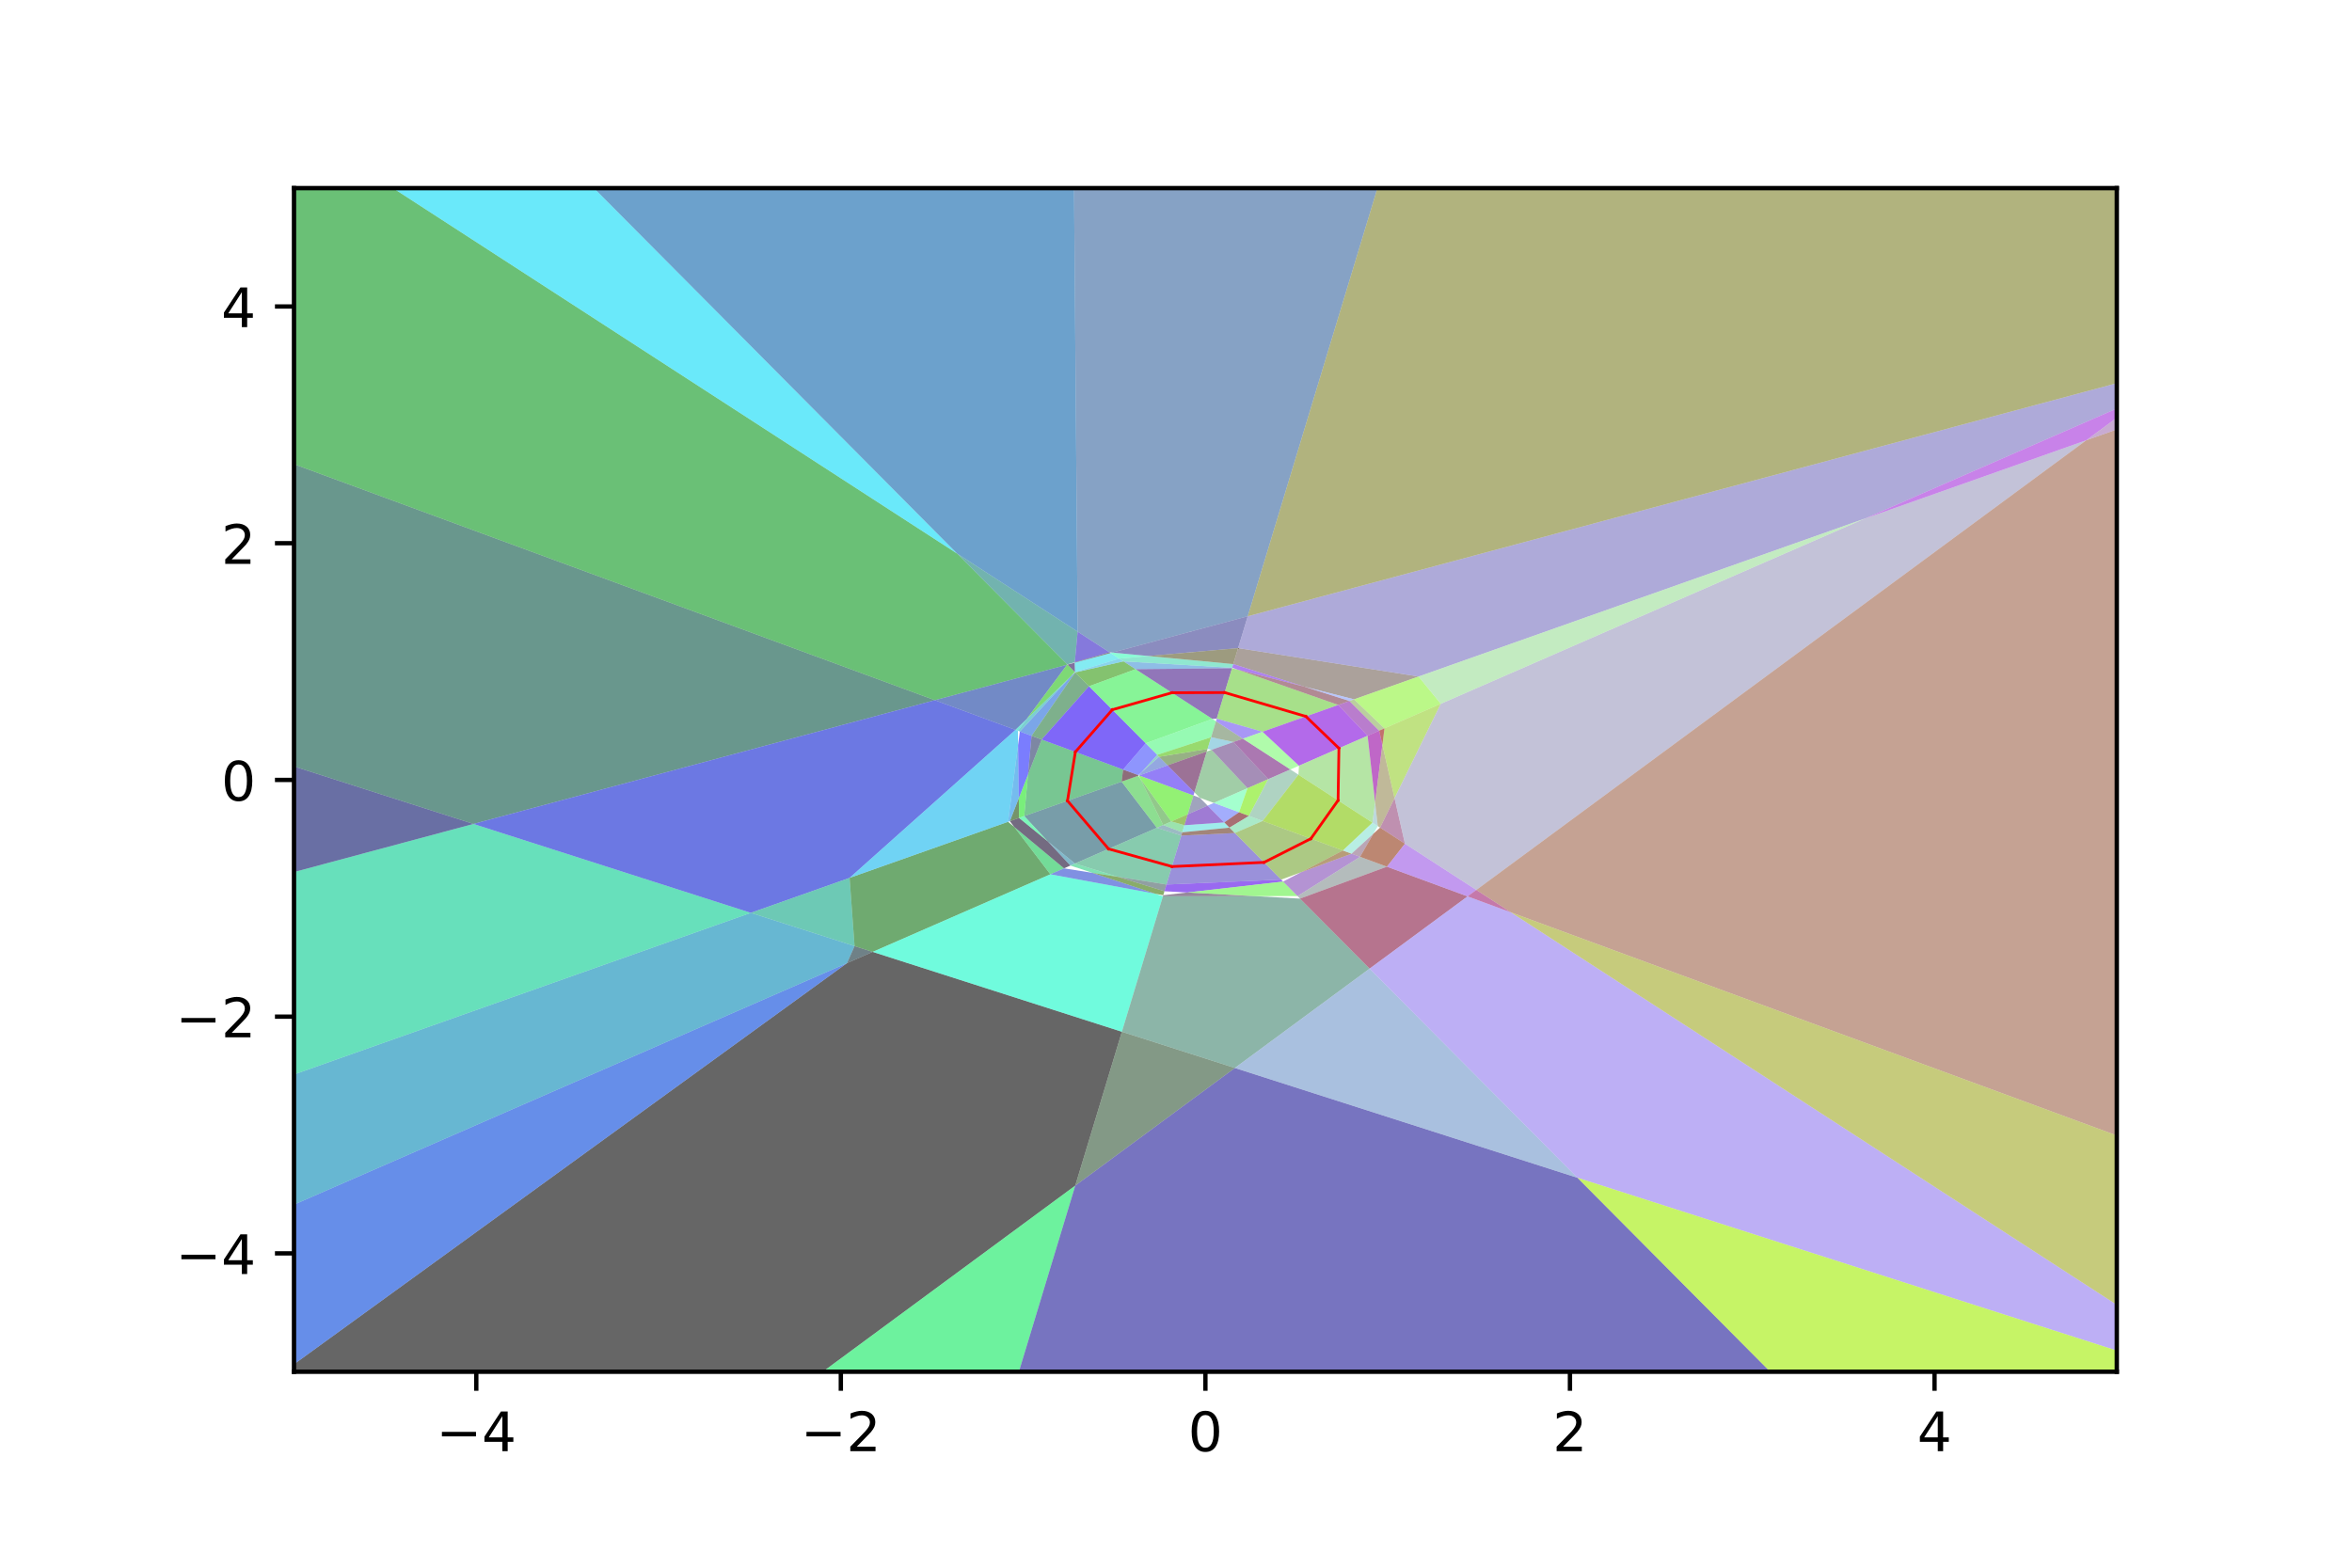 <?xml version="1.0" encoding="utf-8" standalone="no"?>
<!DOCTYPE svg PUBLIC "-//W3C//DTD SVG 1.1//EN"
  "http://www.w3.org/Graphics/SVG/1.1/DTD/svg11.dtd">
<!-- Created with matplotlib (http://matplotlib.org/) -->
<svg height="288pt" version="1.1" viewBox="0 0 432 288" width="432pt" xmlns="http://www.w3.org/2000/svg" xmlns:xlink="http://www.w3.org/1999/xlink">
 <defs>
  <style type="text/css">
*{stroke-linecap:butt;stroke-linejoin:round;}
  </style>
 </defs>
 <g id="figure_1">
  <g id="patch_1">
   <path d="M 0 288 
L 432 288 
L 432 0 
L 0 0 
z
" style="fill:#ffffff;"/>
  </g>
  <g id="axes_1">
   <g id="patch_2">
    <path d="M 54 252 
L 388.8 252 
L 388.8 34.56 
L 54 34.56 
z
" style="fill:#ffffff;"/>
   </g>
   <g id="patch_3">
    <path clip-path="url(#pe4b08cd97a)" d="M 54 252 
L 54 250.624 
L 155.578 176.931 
L 160.29 174.873 
L 206.06 189.545 
L 197.498 217.811 
L 151.131 252 
z
" style="opacity:0.6;stroke-dasharray:0,0;stroke-dashoffset:0;"/>
   </g>
   <g id="patch_4">
    <path clip-path="url(#pe4b08cd97a)" d="M 54 250.624 
L 54 221.305 
L 155.578 176.931 
z
" style="fill:#0143da;opacity:0.6;stroke-dasharray:0,0;stroke-dashoffset:0;"/>
   </g>
   <g id="patch_5">
    <path clip-path="url(#pe4b08cd97a)" d="M 54 221.305 
L 54 197.396 
L 137.905 167.697 
L 156.961 173.806 
L 155.578 176.931 
z
" style="fill:#0287b4;opacity:0.6;stroke-dasharray:0,0;stroke-dashoffset:0;"/>
   </g>
   <g id="patch_6">
    <path clip-path="url(#pe4b08cd97a)" d="M 54 197.396 
L 54 160.205 
L 86.956 151.365 
L 137.905 167.697 
z
" style="fill:#03cb8e;opacity:0.6;stroke-dasharray:0,0;stroke-dashoffset:0;"/>
   </g>
   <g id="patch_7">
    <path clip-path="url(#pe4b08cd97a)" d="M 54 160.205 
L 54 140.8 
L 86.956 151.365 
z
" style="fill:#050f68;opacity:0.6;stroke-dasharray:0,0;stroke-dashoffset:0;"/>
   </g>
   <g id="patch_8">
    <path clip-path="url(#pe4b08cd97a)" d="M 86.956 151.365 
L 54 140.8 
L 54 85.276 
L 171.702 128.632 
z
" style="fill:#065342;opacity:0.6;stroke-dasharray:0,0;stroke-dashoffset:0;"/>
   </g>
   <g id="patch_9">
    <path clip-path="url(#pe4b08cd97a)" d="M 54 85.276 
L 54 34.56 
L 72.184 34.56 
L 175.81 101.705 
L 196.034 122.06 
L 195.992 122.116 
L 171.702 128.632 
z
" style="fill:#07971c;opacity:0.6;stroke-dasharray:0,0;stroke-dashoffset:0;"/>
   </g>
   <g id="patch_10">
    <path clip-path="url(#pe4b08cd97a)" d="M 72.184 34.56 
L 109.097 34.56 
L 175.81 101.705 
z
" style="fill:#08daf6;opacity:0.6;stroke-dasharray:0,0;stroke-dashoffset:0;"/>
   </g>
   <g id="patch_11">
    <path clip-path="url(#pe4b08cd97a)" d="M 86.956 151.365 
L 171.702 128.632 
L 186.517 134.089 
L 156.047 161.276 
L 137.905 167.697 
z
" style="fill:#0a1ed0;opacity:0.6;stroke-dasharray:0,0;stroke-dashoffset:0;"/>
   </g>
   <g id="patch_12">
    <path clip-path="url(#pe4b08cd97a)" d="M 109.097 34.56 
L 197.276 34.56 
L 197.939 116.043 
L 175.81 101.705 
z
" style="fill:#0b62aa;opacity:0.6;stroke-dasharray:0,0;stroke-dashoffset:0;"/>
   </g>
   <g id="patch_13">
    <path clip-path="url(#pe4b08cd97a)" d="M 137.905 167.697 
L 156.047 161.276 
L 156.961 173.806 
z
" style="fill:#0ca684;opacity:0.6;stroke-dasharray:0,0;stroke-dashoffset:0;"/>
   </g>
   <g id="patch_14">
    <path clip-path="url(#pe4b08cd97a)" d="M 151.131 252 
L 197.498 217.811 
L 187.142 252 
z
" style="fill:#0dea5e;opacity:0.6;stroke-dasharray:0,0;stroke-dashoffset:0;"/>
   </g>
   <g id="patch_15">
    <path clip-path="url(#pe4b08cd97a)" d="M 155.578 176.931 
L 156.961 173.806 
L 160.29 174.873 
z
" style="fill:#0f2e38;opacity:0.6;stroke-dasharray:0,0;stroke-dashoffset:0;"/>
   </g>
   <g id="patch_16">
    <path clip-path="url(#pe4b08cd97a)" d="M 160.29 174.873 
L 156.961 173.806 
L 156.047 161.276 
L 185.157 150.972 
L 186.281 151.908 
L 192.926 160.617 
z
" style="fill:#107212;opacity:0.6;stroke-dasharray:0,0;stroke-dashoffset:0;"/>
   </g>
   <g id="patch_17">
    <path clip-path="url(#pe4b08cd97a)" d="M 156.047 161.276 
L 186.517 134.089 
L 186.96 134.253 
L 186.996 136.886 
L 185.157 150.972 
z
" style="fill:#11b5ec;opacity:0.6;stroke-dasharray:0,0;stroke-dashoffset:0;"/>
   </g>
   <g id="patch_18">
    <path clip-path="url(#pe4b08cd97a)" d="M 160.29 174.873 
L 192.926 160.617 
L 212.238 164.198 
L 213.6 164.65 
L 206.06 189.545 
z
" style="fill:#12f9c6;opacity:0.6;stroke-dasharray:0,0;stroke-dashoffset:0;"/>
   </g>
   <g id="patch_19">
    <path clip-path="url(#pe4b08cd97a)" d="M 171.702 128.632 
L 195.992 122.116 
L 188.535 132.137 
L 186.517 134.089 
z
" style="fill:#143da0;opacity:0.6;stroke-dasharray:0,0;stroke-dashoffset:0;"/>
   </g>
   <g id="patch_20">
    <path clip-path="url(#pe4b08cd97a)" d="M 175.81 101.705 
L 197.939 116.043 
L 197.41 121.667 
L 196.034 122.06 
z
" style="fill:#15817a;opacity:0.6;stroke-dasharray:0,0;stroke-dashoffset:0;"/>
   </g>
   <g id="patch_21">
    <path clip-path="url(#pe4b08cd97a)" d="M 192.926 160.617 
L 186.281 151.908 
L 195.431 159.522 
z
" style="fill:#16c554;opacity:0.6;stroke-dasharray:0,0;stroke-dashoffset:0;"/>
   </g>
   <g id="patch_22">
    <path clip-path="url(#pe4b08cd97a)" d="M 186.281 151.908 
L 185.48 150.858 
L 187.176 150.258 
L 192.461 154.573 
L 196.604 159.01 
L 195.431 159.522 
z
" style="fill:#18092e;opacity:0.6;stroke-dasharray:0,0;stroke-dashoffset:0;"/>
   </g>
   <g id="patch_23">
    <path clip-path="url(#pe4b08cd97a)" d="M 185.48 150.858 
L 187.127 146.631 
L 187.176 150.258 
z
" style="fill:#194d08;opacity:0.6;stroke-dasharray:0,0;stroke-dashoffset:0;"/>
   </g>
   <g id="patch_24">
    <path clip-path="url(#pe4b08cd97a)" d="M 185.48 150.858 
L 185.157 150.972 
L 186.996 136.886 
L 187.127 146.631 
z
" style="fill:#1a90e2;opacity:0.6;stroke-dasharray:0,0;stroke-dashoffset:0;"/>
   </g>
   <g id="patch_25">
    <path clip-path="url(#pe4b08cd97a)" d="M 186.517 134.089 
L 188.535 132.137 
L 186.96 134.253 
z
" style="fill:#1bd4bc;opacity:0.6;stroke-dasharray:0,0;stroke-dashoffset:0;"/>
   </g>
   <g id="patch_26">
    <path clip-path="url(#pe4b08cd97a)" d="M 187.142 252 
L 197.498 217.811 
L 226.81 196.197 
L 289.736 216.369 
L 325.138 252 
z
" style="fill:#1d1896;opacity:0.6;stroke-dasharray:0,0;stroke-dashoffset:0;"/>
   </g>
   <g id="patch_27">
    <path clip-path="url(#pe4b08cd97a)" d="M 197.445 158.643 
L 192.461 154.573 
L 188.119 149.924 
L 206.011 143.591 
L 212.485 152.072 
z
" style="fill:#1e5c70;opacity:0.6;stroke-dasharray:0,0;stroke-dashoffset:0;"/>
   </g>
   <g id="patch_28">
    <path clip-path="url(#pe4b08cd97a)" d="M 188.119 149.924 
L 188.819 142.287 
L 191.323 135.86 
L 206.287 141.372 
L 206.011 143.591 
z
" style="fill:#1fa04a;opacity:0.6;stroke-dasharray:0,0;stroke-dashoffset:0;"/>
   </g>
   <g id="patch_29">
    <path clip-path="url(#pe4b08cd97a)" d="M 187.176 150.258 
L 187.127 146.631 
L 188.819 142.287 
L 188.119 149.924 
z
" style="fill:#20e424;opacity:0.6;stroke-dasharray:0,0;stroke-dashoffset:0;"/>
   </g>
   <g id="patch_30">
    <path clip-path="url(#pe4b08cd97a)" d="M 187.127 146.631 
L 186.996 136.886 
L 187.322 134.386 
L 189.47 135.177 
L 188.819 142.287 
z
" style="fill:#2227fe;opacity:0.6;stroke-dasharray:0,0;stroke-dashoffset:0;"/>
   </g>
   <g id="patch_31">
    <path clip-path="url(#pe4b08cd97a)" d="M 187.322 134.386 
L 196.673 124.264 
L 197.464 123.499 
L 197.491 123.527 
L 189.47 135.177 
z
" style="fill:#236bd8;opacity:0.6;stroke-dasharray:0,0;stroke-dashoffset:0;"/>
   </g>
   <g id="patch_32">
    <path clip-path="url(#pe4b08cd97a)" d="M 187.322 134.386 
L 186.96 134.253 
L 188.535 132.137 
L 196.673 124.264 
z
" style="fill:#24afb2;opacity:0.6;stroke-dasharray:0,0;stroke-dashoffset:0;"/>
   </g>
   <g id="patch_33">
    <path clip-path="url(#pe4b08cd97a)" d="M 187.176 150.258 
L 188.119 149.924 
L 192.461 154.573 
z
" style="fill:#25f38c;opacity:0.6;stroke-dasharray:0,0;stroke-dashoffset:0;"/>
   </g>
   <g id="patch_34">
    <path clip-path="url(#pe4b08cd97a)" d="M 188.819 142.287 
L 189.47 135.177 
L 191.323 135.86 
z
" style="fill:#273766;opacity:0.6;stroke-dasharray:0,0;stroke-dashoffset:0;"/>
   </g>
   <g id="patch_35">
    <path clip-path="url(#pe4b08cd97a)" d="M 191.323 135.86 
L 189.47 135.177 
L 197.491 123.527 
L 200.022 126.073 
z
" style="fill:#287b40;opacity:0.6;stroke-dasharray:0,0;stroke-dashoffset:0;"/>
   </g>
   <g id="patch_36">
    <path clip-path="url(#pe4b08cd97a)" d="M 188.535 132.137 
L 195.992 122.116 
L 196.07 122.096 
L 197.42 123.455 
L 196.673 124.264 
z
" style="fill:#29bf1a;opacity:0.6;stroke-dasharray:0,0;stroke-dashoffset:0;"/>
   </g>
   <g id="patch_37">
    <path clip-path="url(#pe4b08cd97a)" d="M 191.323 135.86 
L 200.022 126.073 
L 210.432 136.551 
L 206.287 141.372 
z
" style="fill:#2b02f4;opacity:0.6;stroke-dasharray:0,0;stroke-dashoffset:0;"/>
   </g>
   <g id="patch_38">
    <path clip-path="url(#pe4b08cd97a)" d="M 192.926 160.617 
L 195.431 159.522 
L 200.618 160.342 
L 212.238 164.198 
z
" style="fill:#2c46ce;opacity:0.6;stroke-dasharray:0,0;stroke-dashoffset:0;"/>
   </g>
   <g id="patch_39">
    <path clip-path="url(#pe4b08cd97a)" d="M 196.604 159.01 
L 192.461 154.573 
L 197.445 158.643 
z
" style="fill:#2d8aa8;opacity:0.6;stroke-dasharray:0,0;stroke-dashoffset:0;"/>
   </g>
   <g id="patch_40">
    <path clip-path="url(#pe4b08cd97a)" d="M 200.618 160.342 
L 196.604 159.01 
L 197.445 158.643 
L 205.345 161.089 
z
" style="fill:#2ece82;opacity:0.6;stroke-dasharray:0,0;stroke-dashoffset:0;"/>
   </g>
   <g id="patch_41">
    <path clip-path="url(#pe4b08cd97a)" d="M 196.07 122.096 
L 197.404 121.738 
L 197.462 123.442 
L 197.42 123.455 
z
" style="fill:#30125c;opacity:0.6;stroke-dasharray:0,0;stroke-dashoffset:0;"/>
   </g>
   <g id="patch_42">
    <path clip-path="url(#pe4b08cd97a)" d="M 197.498 217.811 
L 206.06 189.545 
L 226.81 196.197 
z
" style="fill:#315636;opacity:0.6;stroke-dasharray:0,0;stroke-dashoffset:0;"/>
   </g>
   <g id="patch_43">
    <path clip-path="url(#pe4b08cd97a)" d="M 200.022 126.073 
L 197.491 123.527 
L 206.357 121.498 
L 208.574 122.934 
z
" style="fill:#329a10;opacity:0.6;stroke-dasharray:0,0;stroke-dashoffset:0;"/>
   </g>
   <g id="patch_44">
    <path clip-path="url(#pe4b08cd97a)" d="M 197.462 123.442 
L 197.404 121.738 
L 203.997 119.969 
L 205.578 120.993 
z
" style="fill:#33ddea;opacity:0.6;stroke-dasharray:0,0;stroke-dashoffset:0;"/>
   </g>
   <g id="patch_45">
    <path clip-path="url(#pe4b08cd97a)" d="M 197.41 121.667 
L 197.939 116.043 
L 203.802 119.842 
z
" style="fill:#3521c4;opacity:0.6;stroke-dasharray:0,0;stroke-dashoffset:0;"/>
   </g>
   <g id="patch_46">
    <path clip-path="url(#pe4b08cd97a)" d="M 204.298 119.888 
L 203.802 119.842 
L 197.939 116.043 
L 197.276 34.56 
L 253.004 34.56 
L 229.18 113.214 
z
" style="fill:#36659e;opacity:0.6;stroke-dasharray:0,0;stroke-dashoffset:0;"/>
   </g>
   <g id="patch_47">
    <path clip-path="url(#pe4b08cd97a)" d="M 205.345 161.089 
L 197.445 158.643 
L 212.485 152.072 
L 216.976 153.504 
L 214.253 162.496 
z
" style="fill:#37a978;opacity:0.6;stroke-dasharray:0,0;stroke-dashoffset:0;"/>
   </g>
   <g id="patch_48">
    <path clip-path="url(#pe4b08cd97a)" d="M 210.432 136.551 
L 200.022 126.073 
L 208.574 122.934 
L 222.679 132.074 
z
" style="fill:#38ed52;opacity:0.6;stroke-dasharray:0,0;stroke-dashoffset:0;"/>
   </g>
   <g id="patch_49">
    <path clip-path="url(#pe4b08cd97a)" d="M 197.404 121.738 
L 197.41 121.667 
L 203.802 119.842 
L 203.997 119.969 
z
" style="fill:#3a312c;opacity:0.6;stroke-dasharray:0,0;stroke-dashoffset:0;"/>
   </g>
   <g id="patch_50">
    <path clip-path="url(#pe4b08cd97a)" d="M 212.238 164.198 
L 200.618 160.342 
L 205.345 161.089 
L 213.879 163.731 
L 213.657 164.461 
z
" style="fill:#3b7506;opacity:0.6;stroke-dasharray:0,0;stroke-dashoffset:0;"/>
   </g>
   <g id="patch_51">
    <path clip-path="url(#pe4b08cd97a)" d="M 197.491 123.527 
L 197.464 123.499 
L 197.462 123.442 
L 205.578 120.993 
L 206.357 121.498 
z
" style="fill:#3cb8e0;opacity:0.6;stroke-dasharray:0,0;stroke-dashoffset:0;"/>
   </g>
   <g id="patch_52">
    <path clip-path="url(#pe4b08cd97a)" d="M 205.578 120.993 
L 203.997 119.969 
L 204.298 119.888 
L 210.94 120.519 
z
" style="fill:#3dfcba;opacity:0.6;stroke-dasharray:0,0;stroke-dashoffset:0;"/>
   </g>
   <g id="patch_53">
    <path clip-path="url(#pe4b08cd97a)" d="M 210.94 120.519 
L 204.298 119.888 
L 229.18 113.214 
L 227.408 119.064 
z
" style="fill:#3f4094;opacity:0.6;stroke-dasharray:0,0;stroke-dashoffset:0;"/>
   </g>
   <g id="patch_54">
    <path clip-path="url(#pe4b08cd97a)" d="M 226.81 196.197 
L 206.06 189.545 
L 213.6 164.65 
L 230.453 164.63 
L 238.78 165.082 
L 251.561 177.946 
z
" style="fill:#40846e;opacity:0.6;stroke-dasharray:0,0;stroke-dashoffset:0;"/>
   </g>
   <g id="patch_55">
    <path clip-path="url(#pe4b08cd97a)" d="M 206.011 143.591 
L 209.06 142.512 
L 209.412 142.998 
L 213.644 151.566 
L 212.485 152.072 
z
" style="fill:#41c848;opacity:0.6;stroke-dasharray:0,0;stroke-dashoffset:0;"/>
   </g>
   <g id="patch_56">
    <path clip-path="url(#pe4b08cd97a)" d="M 206.011 143.591 
L 206.287 141.372 
L 209.085 142.403 
L 209.06 142.512 
z
" style="fill:#430c22;opacity:0.6;stroke-dasharray:0,0;stroke-dashoffset:0;"/>
   </g>
   <g id="patch_57">
    <path clip-path="url(#pe4b08cd97a)" d="M 209.611 141.935 
L 209.085 142.403 
L 206.287 141.372 
L 210.432 136.551 
L 212.547 138.679 
z
" style="fill:#444ffc;opacity:0.6;stroke-dasharray:0,0;stroke-dashoffset:0;"/>
   </g>
   <g id="patch_58">
    <path clip-path="url(#pe4b08cd97a)" d="M 208.574 122.934 
L 206.357 121.498 
L 226.315 122.673 
L 226.289 122.758 
z
" style="fill:#4593d6;opacity:0.6;stroke-dasharray:0,0;stroke-dashoffset:0;"/>
   </g>
   <g id="patch_59">
    <path clip-path="url(#pe4b08cd97a)" d="M 206.357 121.498 
L 205.578 120.993 
L 210.94 120.519 
L 226.519 122 
L 226.315 122.673 
z
" style="fill:#46d7b0;opacity:0.6;stroke-dasharray:0,0;stroke-dashoffset:0;"/>
   </g>
   <g id="patch_60">
    <path clip-path="url(#pe4b08cd97a)" d="M 208.574 122.934 
L 226.289 122.758 
L 223.482 132.024 
L 222.679 132.074 
z
" style="fill:#481b8a;opacity:0.6;stroke-dasharray:0,0;stroke-dashoffset:0;"/>
   </g>
   <g id="patch_61">
    <path clip-path="url(#pe4b08cd97a)" d="M 205.345 161.089 
L 214.253 162.496 
L 213.879 163.731 
z
" style="fill:#495f64;opacity:0.6;stroke-dasharray:0,0;stroke-dashoffset:0;"/>
   </g>
   <g id="patch_62">
    <path clip-path="url(#pe4b08cd97a)" d="M 213.644 151.566 
L 209.412 142.998 
L 215.146 150.91 
z
" style="fill:#4aa33e;opacity:0.6;stroke-dasharray:0,0;stroke-dashoffset:0;"/>
   </g>
   <g id="patch_63">
    <path clip-path="url(#pe4b08cd97a)" d="M 215.146 150.91 
L 209.412 142.998 
L 209.155 142.478 
L 209.224 142.454 
L 219.209 146.132 
L 218.161 149.593 
z
" style="fill:#4be718;opacity:0.6;stroke-dasharray:0,0;stroke-dashoffset:0;"/>
   </g>
   <g id="patch_64">
    <path clip-path="url(#pe4b08cd97a)" d="M 209.224 142.454 
L 214.456 140.601 
L 219.383 145.56 
L 219.209 146.132 
z
" style="fill:#4d2af2;opacity:0.6;stroke-dasharray:0,0;stroke-dashoffset:0;"/>
   </g>
   <g id="patch_65">
    <path clip-path="url(#pe4b08cd97a)" d="M 209.224 142.454 
L 209.164 142.432 
L 209.611 141.935 
L 212.89 139.025 
L 214.456 140.601 
z
" style="fill:#4e6ecc;opacity:0.6;stroke-dasharray:0,0;stroke-dashoffset:0;"/>
   </g>
   <g id="patch_66">
    <path clip-path="url(#pe4b08cd97a)" d="M 209.611 141.935 
L 212.547 138.679 
L 212.89 139.025 
z
" style="fill:#4fb2a6;opacity:0.6;stroke-dasharray:0,0;stroke-dashoffset:0;"/>
   </g>
   <g id="patch_67">
    <path clip-path="url(#pe4b08cd97a)" d="M 212.547 138.679 
L 210.432 136.551 
L 222.679 132.074 
L 223.338 132.501 
L 222.451 135.43 
z
" style="fill:#50f680;opacity:0.6;stroke-dasharray:0,0;stroke-dashoffset:0;"/>
   </g>
   <g id="patch_68">
    <path clip-path="url(#pe4b08cd97a)" d="M 213.6 164.65 
L 213.657 164.461 
L 218.068 163.958 
L 230.453 164.63 
z
" style="fill:#523a5a;opacity:0.6;stroke-dasharray:0,0;stroke-dashoffset:0;"/>
   </g>
   <g id="patch_69">
    <path clip-path="url(#pe4b08cd97a)" d="M 214.456 140.601 
L 212.89 139.025 
L 221.796 137.593 
L 221.656 138.053 
z
" style="fill:#537e34;opacity:0.6;stroke-dasharray:0,0;stroke-dashoffset:0;"/>
   </g>
   <g id="patch_70">
    <path clip-path="url(#pe4b08cd97a)" d="M 212.89 139.025 
L 212.547 138.679 
L 222.451 135.43 
L 221.796 137.593 
z
" style="fill:#54c20e;opacity:0.6;stroke-dasharray:0,0;stroke-dashoffset:0;"/>
   </g>
   <g id="patch_71">
    <path clip-path="url(#pe4b08cd97a)" d="M 213.879 163.731 
L 214.253 162.496 
L 235.312 161.592 
L 235.67 161.952 
L 218.068 163.958 
z
" style="fill:#5605e8;opacity:0.6;stroke-dasharray:0,0;stroke-dashoffset:0;"/>
   </g>
   <g id="patch_72">
    <path clip-path="url(#pe4b08cd97a)" d="M 214.253 162.496 
L 216.976 153.504 
L 226.811 153.036 
L 235.312 161.592 
z
" style="fill:#5749c2;opacity:0.6;stroke-dasharray:0,0;stroke-dashoffset:0;"/>
   </g>
   <g id="patch_73">
    <path clip-path="url(#pe4b08cd97a)" d="M 212.485 152.072 
L 213.644 151.566 
L 217.156 152.909 
L 216.976 153.504 
z
" style="fill:#588d9c;opacity:0.6;stroke-dasharray:0,0;stroke-dashoffset:0;"/>
   </g>
   <g id="patch_74">
    <path clip-path="url(#pe4b08cd97a)" d="M 213.644 151.566 
L 215.146 150.91 
L 217.554 151.598 
L 217.156 152.909 
z
" style="fill:#59d176;opacity:0.6;stroke-dasharray:0,0;stroke-dashoffset:0;"/>
   </g>
   <g id="patch_75">
    <path clip-path="url(#pe4b08cd97a)" d="M 214.456 140.601 
L 221.656 138.053 
L 219.383 145.56 
z
" style="fill:#5b1550;opacity:0.6;stroke-dasharray:0,0;stroke-dashoffset:0;"/>
   </g>
   <g id="patch_76">
    <path clip-path="url(#pe4b08cd97a)" d="M 210.94 120.519 
L 227.408 119.064 
L 226.519 122 
z
" style="fill:#5c592a;opacity:0.6;stroke-dasharray:0,0;stroke-dashoffset:0;"/>
   </g>
   <g id="patch_77">
    <path clip-path="url(#pe4b08cd97a)" d="M 215.146 150.91 
L 218.161 149.593 
L 217.554 151.598 
z
" style="fill:#5d9d04;opacity:0.6;stroke-dasharray:0,0;stroke-dashoffset:0;"/>
   </g>
   <g id="patch_78">
    <path clip-path="url(#pe4b08cd97a)" d="M 217.156 152.909 
L 217.554 151.598 
L 224.873 151.085 
L 225.825 152.044 
z
" style="fill:#5ee0de;opacity:0.6;stroke-dasharray:0,0;stroke-dashoffset:0;"/>
   </g>
   <g id="patch_79">
    <path clip-path="url(#pe4b08cd97a)" d="M 217.554 151.598 
L 218.161 149.593 
L 221.808 148 
L 224.873 151.085 
z
" style="fill:#6024b8;opacity:0.6;stroke-dasharray:0,0;stroke-dashoffset:0;"/>
   </g>
   <g id="patch_80">
    <path clip-path="url(#pe4b08cd97a)" d="M 218.161 149.593 
L 219.209 146.132 
L 220.38 146.563 
L 221.808 148 
z
" style="fill:#616892;opacity:0.6;stroke-dasharray:0,0;stroke-dashoffset:0;"/>
   </g>
   <g id="patch_81">
    <path clip-path="url(#pe4b08cd97a)" d="M 222.939 147.506 
L 220.38 146.563 
L 219.383 145.56 
L 221.656 138.053 
L 222.53 137.744 
L 229.136 144.799 
z
" style="fill:#62ac6c;opacity:0.6;stroke-dasharray:0,0;stroke-dashoffset:0;"/>
   </g>
   <g id="patch_82">
    <path clip-path="url(#pe4b08cd97a)" d="M 230.453 164.63 
L 218.068 163.958 
L 235.67 161.952 
L 238.322 164.621 
z
" style="fill:#63f046;opacity:0.6;stroke-dasharray:0,0;stroke-dashoffset:0;"/>
   </g>
   <g id="patch_83">
    <path clip-path="url(#pe4b08cd97a)" d="M 216.976 153.504 
L 217.156 152.909 
L 225.825 152.044 
L 226.811 153.036 
z
" style="fill:#653420;opacity:0.6;stroke-dasharray:0,0;stroke-dashoffset:0;"/>
   </g>
   <g id="patch_84">
    <path clip-path="url(#pe4b08cd97a)" d="M 224.873 151.085 
L 221.808 148 
L 222.939 147.506 
L 227.588 149.218 
z
" style="fill:#6677fa;opacity:0.6;stroke-dasharray:0,0;stroke-dashoffset:0;"/>
   </g>
   <g id="patch_85">
    <path clip-path="url(#pe4b08cd97a)" d="M 222.53 137.744 
L 221.796 137.593 
L 222.451 135.43 
L 226.569 136.314 
z
" style="fill:#67bbd4;opacity:0.6;stroke-dasharray:0,0;stroke-dashoffset:0;"/>
   </g>
   <g id="patch_86">
    <path clip-path="url(#pe4b08cd97a)" d="M 222.939 147.506 
L 229.136 144.799 
L 227.588 149.218 
z
" style="fill:#68ffae;opacity:0.6;stroke-dasharray:0,0;stroke-dashoffset:0;"/>
   </g>
   <g id="patch_87">
    <path clip-path="url(#pe4b08cd97a)" d="M 222.53 137.744 
L 226.569 136.314 
L 232.941 143.137 
L 229.136 144.799 
z
" style="fill:#6a4388;opacity:0.6;stroke-dasharray:0,0;stroke-dashoffset:0;"/>
   </g>
   <g id="patch_88">
    <path clip-path="url(#pe4b08cd97a)" d="M 222.451 135.43 
L 223.338 132.501 
L 228.285 135.707 
L 226.569 136.314 
z
" style="fill:#6b8762;opacity:0.6;stroke-dasharray:0,0;stroke-dashoffset:0;"/>
   </g>
   <g id="patch_89">
    <path clip-path="url(#pe4b08cd97a)" d="M 223.482 132.024 
L 226.289 122.758 
L 227.263 123.006 
L 245.801 129.507 
L 231.889 134.431 
z
" style="fill:#6ccb3c;opacity:0.6;stroke-dasharray:0,0;stroke-dashoffset:0;"/>
   </g>
   <g id="patch_90">
    <path clip-path="url(#pe4b08cd97a)" d="M 225.825 152.044 
L 224.873 151.085 
L 227.588 149.218 
L 229.4 149.886 
z
" style="fill:#6e0f16;opacity:0.6;stroke-dasharray:0,0;stroke-dashoffset:0;"/>
   </g>
   <g id="patch_91">
    <path clip-path="url(#pe4b08cd97a)" d="M 228.285 135.707 
L 223.338 132.501 
L 223.482 132.024 
L 231.889 134.431 
z
" style="fill:#6f52f0;opacity:0.6;stroke-dasharray:0,0;stroke-dashoffset:0;"/>
   </g>
   <g id="patch_92">
    <path clip-path="url(#pe4b08cd97a)" d="M 226.81 196.197 
L 251.561 177.946 
L 289.736 216.369 
z
" style="fill:#7096ca;opacity:0.6;stroke-dasharray:0,0;stroke-dashoffset:0;"/>
   </g>
   <g id="patch_93">
    <path clip-path="url(#pe4b08cd97a)" d="M 226.811 153.036 
L 225.825 152.044 
L 229.4 149.886 
L 231.921 150.815 
z
" style="fill:#71daa4;opacity:0.6;stroke-dasharray:0,0;stroke-dashoffset:0;"/>
   </g>
   <g id="patch_94">
    <path clip-path="url(#pe4b08cd97a)" d="M 232.941 143.137 
L 226.569 136.314 
L 228.285 135.707 
L 237.009 141.359 
z
" style="fill:#731e7e;opacity:0.6;stroke-dasharray:0,0;stroke-dashoffset:0;"/>
   </g>
   <g id="patch_95">
    <path clip-path="url(#pe4b08cd97a)" d="M 239.611 126.156 
L 226.519 122 
L 227.408 119.064 
L 260.551 124.286 
L 248.711 128.477 
z
" style="fill:#746258;opacity:0.6;stroke-dasharray:0,0;stroke-dashoffset:0;"/>
   </g>
   <g id="patch_96">
    <path clip-path="url(#pe4b08cd97a)" d="M 235.312 161.592 
L 226.811 153.036 
L 231.921 150.815 
L 246.663 156.245 
L 238.932 160.259 
z
" style="fill:#75a632;opacity:0.6;stroke-dasharray:0,0;stroke-dashoffset:0;"/>
   </g>
   <g id="patch_97">
    <path clip-path="url(#pe4b08cd97a)" d="M 229.4 149.886 
L 227.588 149.218 
L 229.136 144.799 
L 232.941 143.137 
z
" style="fill:#76ea0c;opacity:0.6;stroke-dasharray:0,0;stroke-dashoffset:0;"/>
   </g>
   <g id="patch_98">
    <path clip-path="url(#pe4b08cd97a)" d="M 227.263 123.006 
L 226.315 122.673 
L 226.519 122 
L 239.611 126.156 
z
" style="fill:#782de6;opacity:0.6;stroke-dasharray:0,0;stroke-dashoffset:0;"/>
   </g>
   <g id="patch_99">
    <path clip-path="url(#pe4b08cd97a)" d="M 227.408 119.064 
L 229.18 113.214 
L 402.345 66.763 
L 394.455 72.581 
L 342.473 95.289 
L 260.551 124.286 
z
" style="fill:#7971c0;opacity:0.6;stroke-dasharray:0,0;stroke-dashoffset:0;"/>
   </g>
   <g id="patch_100">
    <path clip-path="url(#pe4b08cd97a)" d="M 231.921 150.815 
L 229.4 149.886 
L 232.941 143.137 
L 237.009 141.359 
L 238.488 142.318 
z
" style="fill:#7ab59a;opacity:0.6;stroke-dasharray:0,0;stroke-dashoffset:0;"/>
   </g>
   <g id="patch_101">
    <path clip-path="url(#pe4b08cd97a)" d="M 228.285 135.707 
L 231.889 134.431 
L 238.589 140.669 
L 237.009 141.359 
z
" style="fill:#7bf974;opacity:0.6;stroke-dasharray:0,0;stroke-dashoffset:0;"/>
   </g>
   <g id="patch_102">
    <path clip-path="url(#pe4b08cd97a)" d="M 227.263 123.006 
L 239.611 126.156 
L 247.866 128.776 
L 245.801 129.507 
z
" style="fill:#7d3d4e;opacity:0.6;stroke-dasharray:0,0;stroke-dashoffset:0;"/>
   </g>
   <g id="patch_103">
    <path clip-path="url(#pe4b08cd97a)" d="M 229.18 113.214 
L 484.207 -728.744 
L 452.001 30.148 
L 402.345 66.763 
z
" style="fill:#7e8128;opacity:0.6;stroke-dasharray:0,0;stroke-dashoffset:0;"/>
   </g>
   <g id="patch_104">
    <path clip-path="url(#pe4b08cd97a)" d="M 231.921 150.815 
L 238.488 142.318 
L 252.096 151.135 
L 246.663 156.245 
z
" style="fill:#7fc502;opacity:0.6;stroke-dasharray:0,0;stroke-dashoffset:0;"/>
   </g>
   <g id="patch_105">
    <path clip-path="url(#pe4b08cd97a)" d="M 238.589 140.669 
L 231.889 134.431 
L 245.801 129.507 
L 251.191 135.164 
z
" style="fill:#8108dc;opacity:0.6;stroke-dasharray:0,0;stroke-dashoffset:0;"/>
   </g>
   <g id="patch_106">
    <path clip-path="url(#pe4b08cd97a)" d="M 238.322 164.621 
L 235.67 161.952 
L 238.932 160.259 
L 248.246 156.828 
L 249.813 157.405 
z
" style="fill:#824cb6;opacity:0.6;stroke-dasharray:0,0;stroke-dashoffset:0;"/>
   </g>
   <g id="patch_107">
    <path clip-path="url(#pe4b08cd97a)" d="M 238.78 165.082 
L 238.322 164.621 
L 249.813 157.405 
L 254.742 159.221 
z
" style="fill:#839090;opacity:0.6;stroke-dasharray:0,0;stroke-dashoffset:0;"/>
   </g>
   <g id="patch_108">
    <path clip-path="url(#pe4b08cd97a)" d="M 238.488 142.318 
L 238.589 140.669 
L 251.191 135.164 
L 252.57 147.393 
L 252.096 151.135 
z
" style="fill:#84d46a;opacity:0.6;stroke-dasharray:0,0;stroke-dashoffset:0;"/>
   </g>
   <g id="patch_109">
    <path clip-path="url(#pe4b08cd97a)" d="M 251.561 177.946 
L 238.78 165.082 
L 254.742 159.221 
L 269.556 164.677 
z
" style="fill:#861844;opacity:0.6;stroke-dasharray:0,0;stroke-dashoffset:0;"/>
   </g>
   <g id="patch_110">
    <path clip-path="url(#pe4b08cd97a)" d="M 238.932 160.259 
L 246.663 156.245 
L 248.246 156.828 
z
" style="fill:#875c1e;opacity:0.6;stroke-dasharray:0,0;stroke-dashoffset:0;"/>
   </g>
   <g id="patch_111">
    <path clip-path="url(#pe4b08cd97a)" d="M 239.611 126.156 
L 248.711 128.477 
L 247.866 128.776 
z
" style="fill:#889ff8;opacity:0.6;stroke-dasharray:0,0;stroke-dashoffset:0;"/>
   </g>
   <g id="patch_112">
    <path clip-path="url(#pe4b08cd97a)" d="M 248.246 156.828 
L 246.663 156.245 
L 252.096 151.135 
L 253.063 151.761 
L 252.258 153.159 
z
" style="fill:#89e3d2;opacity:0.6;stroke-dasharray:0,0;stroke-dashoffset:0;"/>
   </g>
   <g id="patch_113">
    <path clip-path="url(#pe4b08cd97a)" d="M 251.191 135.164 
L 245.801 129.507 
L 247.866 128.776 
L 253.32 134.234 
z
" style="fill:#8b27ac;opacity:0.6;stroke-dasharray:0,0;stroke-dashoffset:0;"/>
   </g>
   <g id="patch_114">
    <path clip-path="url(#pe4b08cd97a)" d="M 248.246 156.828 
L 252.258 153.159 
L 249.813 157.405 
z
" style="fill:#8c6b86;opacity:0.6;stroke-dasharray:0,0;stroke-dashoffset:0;"/>
   </g>
   <g id="patch_115">
    <path clip-path="url(#pe4b08cd97a)" d="M 253.32 134.234 
L 247.866 128.776 
L 248.711 128.477 
L 254.293 133.809 
z
" style="fill:#8daf60;opacity:0.6;stroke-dasharray:0,0;stroke-dashoffset:0;"/>
   </g>
   <g id="patch_116">
    <path clip-path="url(#pe4b08cd97a)" d="M 254.293 133.809 
L 248.711 128.477 
L 260.551 124.286 
L 264.634 129.292 
z
" style="fill:#8ef33a;opacity:0.6;stroke-dasharray:0,0;stroke-dashoffset:0;"/>
   </g>
   <g id="patch_117">
    <path clip-path="url(#pe4b08cd97a)" d="M 249.813 157.405 
L 252.258 153.159 
L 253.486 152.036 
L 258.051 154.994 
L 254.742 159.221 
z
" style="fill:#903714;opacity:0.6;stroke-dasharray:0,0;stroke-dashoffset:0;"/>
   </g>
   <g id="patch_118">
    <path clip-path="url(#pe4b08cd97a)" d="M 289.736 216.369 
L 251.561 177.946 
L 269.556 164.677 
L 277.529 167.614 
L 414.493 256.361 
z
" style="fill:#917aee;opacity:0.6;stroke-dasharray:0,0;stroke-dashoffset:0;"/>
   </g>
   <g id="patch_119">
    <path clip-path="url(#pe4b08cd97a)" d="M 252.096 151.135 
L 252.57 147.393 
L 253.063 151.761 
z
" style="fill:#92bec8;opacity:0.6;stroke-dasharray:0,0;stroke-dashoffset:0;"/>
   </g>
   <g id="patch_120">
    <path clip-path="url(#pe4b08cd97a)" d="M 252.57 147.393 
L 251.191 135.164 
L 253.32 134.234 
L 253.91 136.823 
z
" style="fill:#9402a2;opacity:0.6;stroke-dasharray:0,0;stroke-dashoffset:0;"/>
   </g>
   <g id="patch_121">
    <path clip-path="url(#pe4b08cd97a)" d="M 253.486 152.036 
L 256.142 146.617 
L 258.051 154.994 
z
" style="fill:#95467c;opacity:0.6;stroke-dasharray:0,0;stroke-dashoffset:0;"/>
   </g>
   <g id="patch_122">
    <path clip-path="url(#pe4b08cd97a)" d="M 253.486 152.036 
L 253.063 151.761 
L 252.57 147.393 
L 253.91 136.823 
L 256.142 146.617 
z
" style="fill:#968a56;opacity:0.6;stroke-dasharray:0,0;stroke-dashoffset:0;"/>
   </g>
   <g id="patch_123">
    <path clip-path="url(#pe4b08cd97a)" d="M 256.142 146.617 
L 253.91 136.823 
L 254.293 133.809 
L 264.634 129.292 
z
" style="fill:#97ce30;opacity:0.6;stroke-dasharray:0,0;stroke-dashoffset:0;"/>
   </g>
   <g id="patch_124">
    <path clip-path="url(#pe4b08cd97a)" d="M 253.32 134.234 
L 254.293 133.809 
L 253.91 136.823 
z
" style="fill:#99120a;opacity:0.6;stroke-dasharray:0,0;stroke-dashoffset:0;"/>
   </g>
   <g id="patch_125">
    <path clip-path="url(#pe4b08cd97a)" d="M 254.742 159.221 
L 258.051 154.994 
L 271.165 163.491 
L 269.556 164.677 
z
" style="fill:#9a55e4;opacity:0.6;stroke-dasharray:0,0;stroke-dashoffset:0;"/>
   </g>
   <g id="patch_126">
    <path clip-path="url(#pe4b08cd97a)" d="M 271.165 163.491 
L 258.051 154.994 
L 256.142 146.617 
L 264.634 129.292 
L 342.473 95.289 
L 383.218 80.867 
z
" style="fill:#9b99be;opacity:0.6;stroke-dasharray:0,0;stroke-dashoffset:0;"/>
   </g>
   <g id="patch_127">
    <path clip-path="url(#pe4b08cd97a)" d="M 264.634 129.292 
L 260.551 124.286 
L 342.473 95.289 
z
" style="fill:#9cdd98;opacity:0.6;stroke-dasharray:0,0;stroke-dashoffset:0;"/>
   </g>
   <g id="patch_128">
    <path clip-path="url(#pe4b08cd97a)" d="M 269.556 164.677 
L 271.165 163.491 
L 277.529 167.614 
z
" style="fill:#9e2172;opacity:0.6;stroke-dasharray:0,0;stroke-dashoffset:0;"/>
   </g>
   <g id="patch_129">
    <path clip-path="url(#pe4b08cd97a)" d="M 277.529 167.614 
L 271.165 163.491 
L 383.218 80.867 
L 450.865 56.923 
L 443.572 228.777 
z
" style="fill:#9f654c;opacity:0.6;stroke-dasharray:0,0;stroke-dashoffset:0;"/>
   </g>
   <g id="patch_130">
    <path clip-path="url(#pe4b08cd97a)" d="M 414.493 256.361 
L 277.529 167.614 
L 443.572 228.777 
L 442.027 265.187 
z
" style="fill:#a0a926;opacity:0.6;stroke-dasharray:0,0;stroke-dashoffset:0;"/>
   </g>
   <g id="patch_131">
    <path clip-path="url(#pe4b08cd97a)" d="M 289.736 216.369 
L 414.493 256.361 
L 441.655 273.961 
L 437.776 365.366 
z
" style="fill:#a1ed00;opacity:0.6;stroke-dasharray:0,0;stroke-dashoffset:0;"/>
   </g>
   <g id="patch_132">
    <path clip-path="url(#pe4b08cd97a)" d="M 342.473 95.289 
L 394.455 72.581 
L 383.218 80.867 
z
" style="fill:#a330da;opacity:0.6;stroke-dasharray:0,0;stroke-dashoffset:0;"/>
   </g>
   <g id="patch_133">
    <path clip-path="url(#pe4b08cd97a)" d="M 383.218 80.867 
L 394.455 72.581 
L 416.41 62.99 
L 451.001 53.711 
L 450.865 56.923 
z
" style="fill:#a474b4;opacity:0.6;stroke-dasharray:0,0;stroke-dashoffset:0;"/>
   </g>
   <g id="matplotlib.axis_1">
    <g id="xtick_1">
     <g id="line2d_1">
      <defs>
       <path d="M 0 0 
L 0 3.5 
" id="ma1853f5de2" style="stroke:#000000;stroke-width:0.8;"/>
      </defs>
      <g>
       <use style="stroke:#000000;stroke-width:0.8;" x="87.48" xlink:href="#ma1853f5de2" y="252"/>
      </g>
     </g>
     <g id="text_1">
      <!-- −4 -->
      <defs>
       <path d="M 10.594 35.5 
L 73.188 35.5 
L 73.188 27.203 
L 10.594 27.203 
z
" id="DejaVuSans-2212"/>
       <path d="M 37.797 64.312 
L 12.891 25.391 
L 37.797 25.391 
z
M 35.203 72.906 
L 47.609 72.906 
L 47.609 25.391 
L 58.016 25.391 
L 58.016 17.188 
L 47.609 17.188 
L 47.609 0 
L 37.797 0 
L 37.797 17.188 
L 4.891 17.188 
L 4.891 26.703 
z
" id="DejaVuSans-34"/>
      </defs>
      <g transform="translate(80.109 266.598)scale(0.1 -0.1)">
       <use xlink:href="#DejaVuSans-2212"/>
       <use x="83.789" xlink:href="#DejaVuSans-34"/>
      </g>
     </g>
    </g>
    <g id="xtick_2">
     <g id="line2d_2">
      <g>
       <use style="stroke:#000000;stroke-width:0.8;" x="154.44" xlink:href="#ma1853f5de2" y="252"/>
      </g>
     </g>
     <g id="text_2">
      <!-- −2 -->
      <defs>
       <path d="M 19.188 8.297 
L 53.609 8.297 
L 53.609 0 
L 7.328 0 
L 7.328 8.297 
Q 12.938 14.109 22.625 23.891 
Q 32.328 33.688 34.812 36.531 
Q 39.547 41.844 41.422 45.531 
Q 43.312 49.219 43.312 52.781 
Q 43.312 58.594 39.234 62.25 
Q 35.156 65.922 28.609 65.922 
Q 23.969 65.922 18.812 64.312 
Q 13.672 62.703 7.812 59.422 
L 7.812 69.391 
Q 13.766 71.781 18.938 73 
Q 24.125 74.219 28.422 74.219 
Q 39.75 74.219 46.484 68.547 
Q 53.219 62.891 53.219 53.422 
Q 53.219 48.922 51.531 44.891 
Q 49.859 40.875 45.406 35.406 
Q 44.188 33.984 37.641 27.219 
Q 31.109 20.453 19.188 8.297 
z
" id="DejaVuSans-32"/>
      </defs>
      <g transform="translate(147.069 266.598)scale(0.1 -0.1)">
       <use xlink:href="#DejaVuSans-2212"/>
       <use x="83.789" xlink:href="#DejaVuSans-32"/>
      </g>
     </g>
    </g>
    <g id="xtick_3">
     <g id="line2d_3">
      <g>
       <use style="stroke:#000000;stroke-width:0.8;" x="221.4" xlink:href="#ma1853f5de2" y="252"/>
      </g>
     </g>
     <g id="text_3">
      <!-- 0 -->
      <defs>
       <path d="M 31.781 66.406 
Q 24.172 66.406 20.328 58.906 
Q 16.5 51.422 16.5 36.375 
Q 16.5 21.391 20.328 13.891 
Q 24.172 6.391 31.781 6.391 
Q 39.453 6.391 43.281 13.891 
Q 47.125 21.391 47.125 36.375 
Q 47.125 51.422 43.281 58.906 
Q 39.453 66.406 31.781 66.406 
z
M 31.781 74.219 
Q 44.047 74.219 50.516 64.516 
Q 56.984 54.828 56.984 36.375 
Q 56.984 17.969 50.516 8.266 
Q 44.047 -1.422 31.781 -1.422 
Q 19.531 -1.422 13.062 8.266 
Q 6.594 17.969 6.594 36.375 
Q 6.594 54.828 13.062 64.516 
Q 19.531 74.219 31.781 74.219 
z
" id="DejaVuSans-30"/>
      </defs>
      <g transform="translate(218.219 266.598)scale(0.1 -0.1)">
       <use xlink:href="#DejaVuSans-30"/>
      </g>
     </g>
    </g>
    <g id="xtick_4">
     <g id="line2d_4">
      <g>
       <use style="stroke:#000000;stroke-width:0.8;" x="288.36" xlink:href="#ma1853f5de2" y="252"/>
      </g>
     </g>
     <g id="text_4">
      <!-- 2 -->
      <g transform="translate(285.179 266.598)scale(0.1 -0.1)">
       <use xlink:href="#DejaVuSans-32"/>
      </g>
     </g>
    </g>
    <g id="xtick_5">
     <g id="line2d_5">
      <g>
       <use style="stroke:#000000;stroke-width:0.8;" x="355.32" xlink:href="#ma1853f5de2" y="252"/>
      </g>
     </g>
     <g id="text_5">
      <!-- 4 -->
      <g transform="translate(352.139 266.598)scale(0.1 -0.1)">
       <use xlink:href="#DejaVuSans-34"/>
      </g>
     </g>
    </g>
   </g>
   <g id="matplotlib.axis_2">
    <g id="ytick_1">
     <g id="line2d_6">
      <defs>
       <path d="M 0 0 
L -3.5 0 
" id="m0946e9b921" style="stroke:#000000;stroke-width:0.8;"/>
      </defs>
      <g>
       <use style="stroke:#000000;stroke-width:0.8;" x="54" xlink:href="#m0946e9b921" y="230.256"/>
      </g>
     </g>
     <g id="text_6">
      <!-- −4 -->
      <g transform="translate(32.258 234.055)scale(0.1 -0.1)">
       <use xlink:href="#DejaVuSans-2212"/>
       <use x="83.789" xlink:href="#DejaVuSans-34"/>
      </g>
     </g>
    </g>
    <g id="ytick_2">
     <g id="line2d_7">
      <g>
       <use style="stroke:#000000;stroke-width:0.8;" x="54" xlink:href="#m0946e9b921" y="186.768"/>
      </g>
     </g>
     <g id="text_7">
      <!-- −2 -->
      <g transform="translate(32.258 190.567)scale(0.1 -0.1)">
       <use xlink:href="#DejaVuSans-2212"/>
       <use x="83.789" xlink:href="#DejaVuSans-32"/>
      </g>
     </g>
    </g>
    <g id="ytick_3">
     <g id="line2d_8">
      <g>
       <use style="stroke:#000000;stroke-width:0.8;" x="54" xlink:href="#m0946e9b921" y="143.28"/>
      </g>
     </g>
     <g id="text_8">
      <!-- 0 -->
      <g transform="translate(40.638 147.079)scale(0.1 -0.1)">
       <use xlink:href="#DejaVuSans-30"/>
      </g>
     </g>
    </g>
    <g id="ytick_4">
     <g id="line2d_9">
      <g>
       <use style="stroke:#000000;stroke-width:0.8;" x="54" xlink:href="#m0946e9b921" y="99.792"/>
      </g>
     </g>
     <g id="text_9">
      <!-- 2 -->
      <g transform="translate(40.638 103.591)scale(0.1 -0.1)">
       <use xlink:href="#DejaVuSans-32"/>
      </g>
     </g>
    </g>
    <g id="ytick_5">
     <g id="line2d_10">
      <g>
       <use style="stroke:#000000;stroke-width:0.8;" x="54" xlink:href="#m0946e9b921" y="56.304"/>
      </g>
     </g>
     <g id="text_10">
      <!-- 4 -->
      <g transform="translate(40.638 60.103)scale(0.1 -0.1)">
       <use xlink:href="#DejaVuSans-34"/>
      </g>
     </g>
    </g>
   </g>
   <g id="line2d_11">
    <path clip-path="url(#pe4b08cd97a)" d="M 203.607 155.951 
L 196.069 147.11 
" style="fill:none;stroke:#ff0000;stroke-linecap:square;stroke-width:0.5;"/>
   </g>
   <g id="line2d_12">
    <path clip-path="url(#pe4b08cd97a)" d="M 197.515 138.141 
L 196.069 147.11 
" style="fill:none;stroke:#ff0000;stroke-linecap:square;stroke-width:0.5;"/>
   </g>
   <g id="line2d_13">
    <path clip-path="url(#pe4b08cd97a)" d="M 204.305 130.384 
L 197.515 138.141 
" style="fill:none;stroke:#ff0000;stroke-linecap:square;stroke-width:0.5;"/>
   </g>
   <g id="line2d_14">
    <path clip-path="url(#pe4b08cd97a)" d="M 215.253 159.193 
L 203.607 155.951 
" style="fill:none;stroke:#ff0000;stroke-linecap:square;stroke-width:0.5;"/>
   </g>
   <g id="line2d_15">
    <path clip-path="url(#pe4b08cd97a)" d="M 215.251 127.261 
L 204.305 130.384 
" style="fill:none;stroke:#ff0000;stroke-linecap:square;stroke-width:0.5;"/>
   </g>
   <g id="line2d_16">
    <path clip-path="url(#pe4b08cd97a)" d="M 224.935 127.23 
L 215.251 127.261 
" style="fill:none;stroke:#ff0000;stroke-linecap:square;stroke-width:0.5;"/>
   </g>
   <g id="line2d_17">
    <path clip-path="url(#pe4b08cd97a)" d="M 232.166 158.425 
L 215.253 159.193 
" style="fill:none;stroke:#ff0000;stroke-linecap:square;stroke-width:0.5;"/>
   </g>
   <g id="line2d_18">
    <path clip-path="url(#pe4b08cd97a)" d="M 239.847 131.614 
L 224.935 127.23 
" style="fill:none;stroke:#ff0000;stroke-linecap:square;stroke-width:0.5;"/>
   </g>
   <g id="line2d_19">
    <path clip-path="url(#pe4b08cd97a)" d="M 232.166 158.425 
L 240.771 154.074 
" style="fill:none;stroke:#ff0000;stroke-linecap:square;stroke-width:0.5;"/>
   </g>
   <g id="line2d_20">
    <path clip-path="url(#pe4b08cd97a)" d="M 240.771 154.074 
L 245.768 147.035 
" style="fill:none;stroke:#ff0000;stroke-linecap:square;stroke-width:0.5;"/>
   </g>
   <g id="line2d_21">
    <path clip-path="url(#pe4b08cd97a)" d="M 245.925 137.464 
L 239.847 131.614 
" style="fill:none;stroke:#ff0000;stroke-linecap:square;stroke-width:0.5;"/>
   </g>
   <g id="line2d_22">
    <path clip-path="url(#pe4b08cd97a)" d="M 245.768 147.035 
L 245.925 137.464 
" style="fill:none;stroke:#ff0000;stroke-linecap:square;stroke-width:0.5;"/>
   </g>
   <g id="patch_134">
    <path d="M 54 252 
L 54 34.56 
" style="fill:none;stroke:#000000;stroke-linecap:square;stroke-linejoin:miter;stroke-width:0.8;"/>
   </g>
   <g id="patch_135">
    <path d="M 388.8 252 
L 388.8 34.56 
" style="fill:none;stroke:#000000;stroke-linecap:square;stroke-linejoin:miter;stroke-width:0.8;"/>
   </g>
   <g id="patch_136">
    <path d="M 54 252 
L 388.8 252 
" style="fill:none;stroke:#000000;stroke-linecap:square;stroke-linejoin:miter;stroke-width:0.8;"/>
   </g>
   <g id="patch_137">
    <path d="M 54 34.56 
L 388.8 34.56 
" style="fill:none;stroke:#000000;stroke-linecap:square;stroke-linejoin:miter;stroke-width:0.8;"/>
   </g>
  </g>
 </g>
 <defs>
  <clipPath id="pe4b08cd97a">
   <rect height="217.44" width="334.8" x="54" y="34.56"/>
  </clipPath>
 </defs>
</svg>

